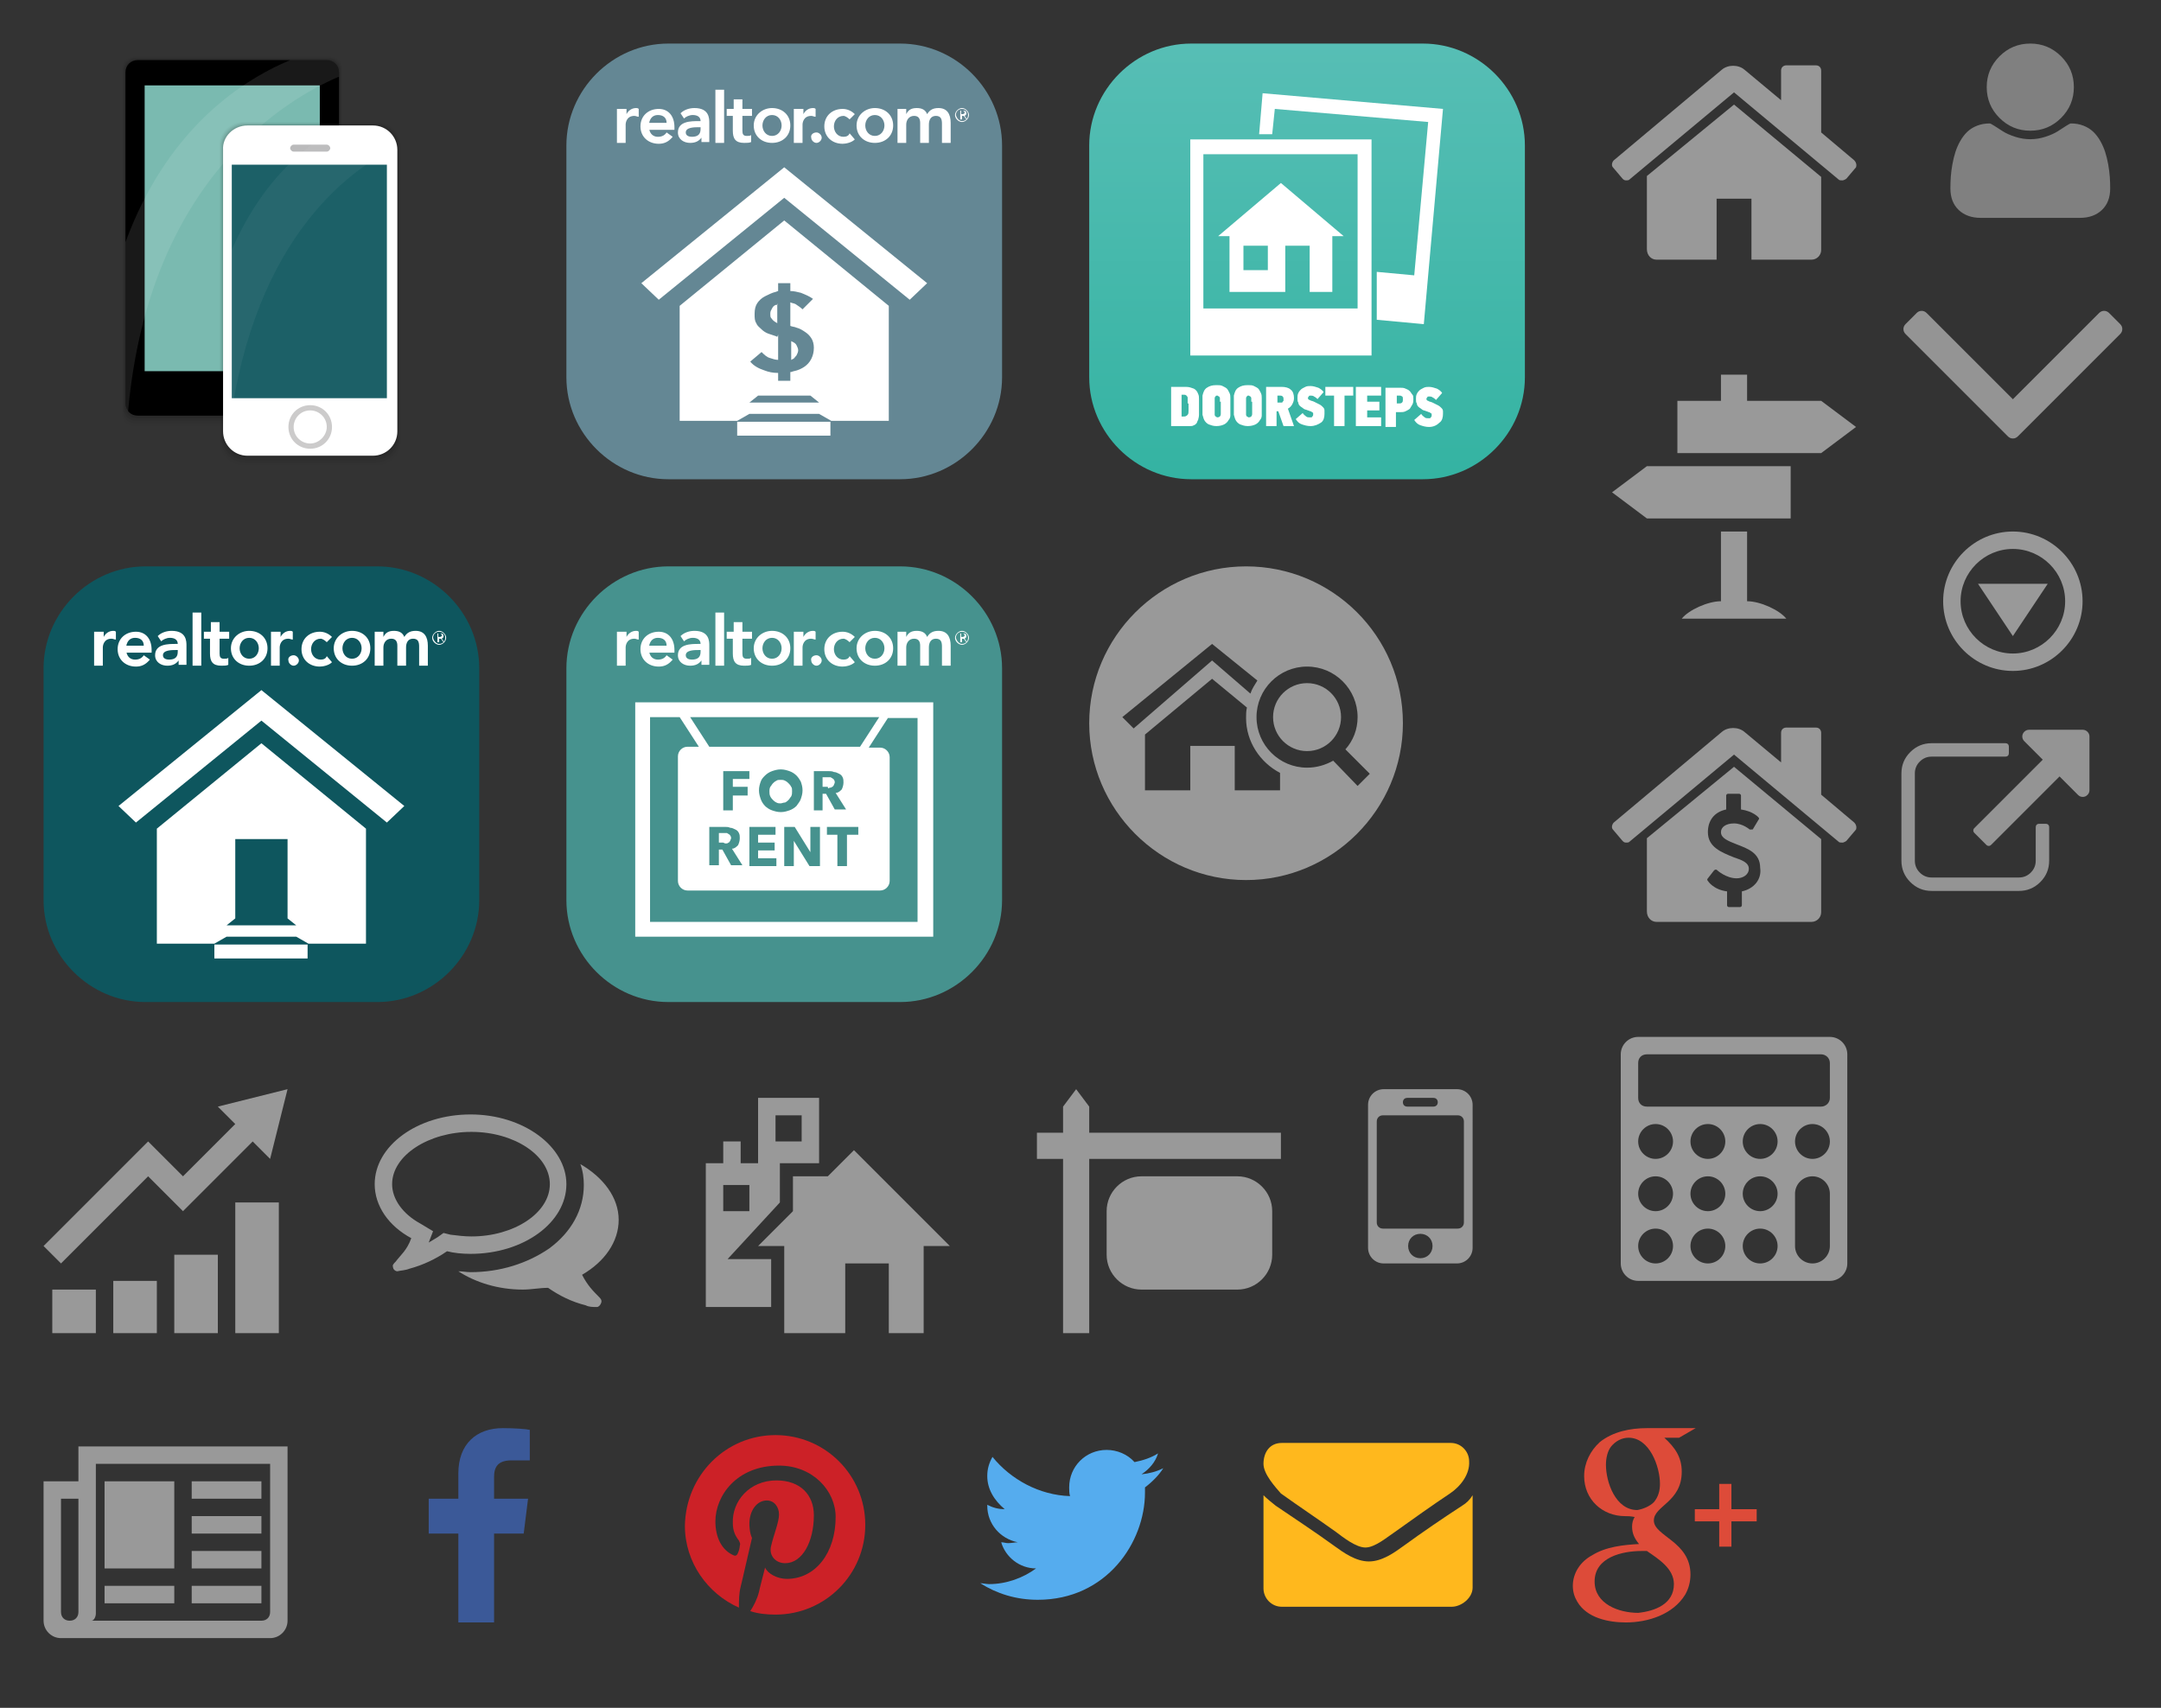 <?xml version="1.0" encoding="utf-8"?><!DOCTYPE svg PUBLIC "-//W3C//DTD SVG 1.1//EN" "http://www.w3.org/Graphics/SVG/1.1/DTD/svg11.dtd"><svg width="248" height="196" viewBox="0 0 248 196" xmlns="http://www.w3.org/2000/svg" xmlns:xlink="http://www.w3.org/1999/xlink"><rect x="0" y="0" width="248" height="196" fill="#333333" stroke="none"/><svg width="38" height="38" viewBox="-5 -5 38 38" id="icon-advice" x="38" y="120"><path fill="#999" d="M22 10.9c0 4.4-4.9 8-11 8-1 0-1.9-.1-2.7-.3-1.3.9-2.8 1.6-4.3 2-.5.2-1 .2-1.4.3-.2 0-.5-.2-.5-.5-.1-.2.1-.4.3-.6.6-.8 1.3-1.3 1.8-2.7C1.6 15.7 0 13.4 0 10.9c0-4.4 4.9-8 11-8s11 3.7 11 8zm-20 0c0 1.7 1.2 3.4 3.2 4.5l1.5.9-.5 1.3c.3-.2.7-.4 1-.6l.7-.5.8.2c.8.1 1.6.2 2.4.2 4.9 0 9-2.7 9-6s-4.1-6-9-6S2 7.6 2 10.9zm23.7 12.9c.2.2.4.4.3.7s-.3.5-.5.5c-.5 0-.9 0-1.3-.2-1.6-.4-3-1.1-4.3-2-1 0-1.9.2-2.9.2-2.8 0-5.4-.8-7.4-2.1.5 0 .9.1 1.4.1 3.4 0 6.5-1 9-2.7 2.6-1.9 4-4.5 4-7.3 0-.8-.1-1.6-.4-2.4 2.6 1.5 4.4 3.8 4.4 6.4 0 2.5-1.6 4.8-4.2 6.3.6 1.2 1.3 1.9 1.9 2.5z"/></svg><svg width="26" height="26" viewBox="-5 -5 294.93 294.93" enable-background="new 0 0 284.93 284.93" id="icon-angle-down" x="218" y="30"><path fill="#949494" d="M282.082 76.51L267.81 62.238c-1.903-1.906-4.095-2.856-6.57-2.856-2.472 0-4.662.95-6.564 2.856L142.466 174.44 30.262 62.24c-1.903-1.905-4.094-2.855-6.567-2.855-2.475 0-4.665.95-6.567 2.856L2.856 76.516C.95 78.417 0 80.607 0 83.082c0 2.474.953 4.663 2.856 6.565L135.9 222.693c1.9 1.903 4.092 2.854 6.565 2.854 2.475 0 4.66-.95 6.562-2.854L282.082 89.647c1.902-1.903 2.848-4.093 2.848-6.565 0-2.475-.946-4.665-2.848-6.572z"/></svg><svg width="60" height="60" viewBox="-5 -5 60 60" id="icon-app-doorsteps" x="120"><linearGradient id="ca" gradientUnits="userSpaceOnUse" x1="25" y1="50" x2="25"><stop offset="0" stop-color="#34B3A2"/><stop offset="1" stop-color="#57BEB5"/></linearGradient><path fill="url(#ca)" d="M38.3 50H11.7C5.3 50 0 44.7 0 38.3V11.7C0 5.3 5.3 0 11.7 0h26.6C44.7 0 50 5.3 50 11.7v26.6C50 44.7 44.7 50 38.3 50z"/><path fill="#fff" d="M11.6 11v24.8h20.8V11H11.6zm19.2 19.4H13.1V12.7h17.7v17.7z"/><g fill="#fff"><path d="M11.1 39.4c.4 0 .6.1.9.2.2.1.4.3.5.6.1.2.1.4.1.6v1.8c0 .3-.1.5-.1.6-.1.1-.1.3-.2.4-.1.1-.2.2-.3.2-.1.1-.3.1-.4.1H9.4v-4.5h1.7zm.2 1.9v-.7c-.1-.2-.2-.3-.4-.3h-.3v2.5h.3c.2 0 .3-.1.4-.2.1-.1.1-.3.1-.5v-.8zM16.2 42.1v.6c0 .2-.1.4-.2.5-.1.2-.3.4-.5.5-.2.1-.5.2-.9.2s-.6-.1-.9-.2c-.2-.1-.4-.3-.5-.5-.1-.2-.1-.3-.2-.6v-2.2c.1-.4.2-.7.5-.9.3-.2.6-.3 1.1-.3.3 0 .5 0 .7.1.2.1.4.2.5.3.1.1.2.3.3.5.1.2.1.4.1.6v1.4zm-1.2-1v-.4c0-.1-.1-.2-.1-.2-.1 0-.1-.1-.2-.1s-.2 0-.2.1c-.1.1-.1.1-.1.2v1.9c0 .1.1.2.1.2.1 0 .1.1.2.1.2 0 .4-.1.4-.4v-1.4zM19.8 42.1v.6c0 .2-.1.4-.2.5-.1.2-.3.4-.5.5-.2.1-.5.2-.9.2s-.6-.1-.9-.2c-.2-.1-.4-.3-.5-.5-.1-.2-.1-.3-.2-.6v-2.2c.1-.4.2-.7.5-.9.3-.2.6-.3 1.1-.3.3 0 .5 0 .7.1.2.1.4.2.5.3.1.1.2.3.3.5.1.2.1.4.1.6v1.4zm-1.2-1v-.4c0-.1-.1-.2-.1-.2-.1 0-.1-.1-.2-.1s-.2 0-.2.1c-.1.1-.1.1-.1.2v1.9c0 .1.1.2.1.2.1 0 .1.1.2.1.2 0 .4-.1.4-.4v-1.4zM22.3 43.9l-.6-1.7h-.2v1.7h-1.2v-4.5h1.8c.4 0 .8.1 1 .3.3.2.4.6.4 1 0 .3-.1.5-.2.7-.1.2-.3.4-.5.5l.7 2h-1.2zm0-3.1c0-.1 0-.2-.1-.3-.1-.1-.2-.1-.3-.1h-.3v.8h.5s.1 0 .1-.1l.1-.1v-.2M27 42.5c0 .4-.1.8-.4 1-.3.2-.7.4-1.2.4-.4 0-.7-.1-1-.2-.3-.1-.5-.3-.7-.6l.8-.7c.1.2.3.3.4.4.1.1.3.1.4.1.2 0 .3 0 .3-.1.1-.1.1-.1.1-.2v-.2l-.1-.1c-.1 0-.1-.1-.2-.1s-.2-.1-.3-.1c-.2-.1-.4-.1-.5-.2-.1-.1-.3-.2-.4-.3-.1-.1-.2-.2-.2-.4-.1-.1-.1-.3-.1-.5s0-.4.1-.6c.1-.2.2-.3.3-.4.1-.1.3-.2.5-.3.2-.1.4-.1.6-.1.3 0 .6.1.9.2.2.1.5.3.6.5l-.7.8c-.1-.1-.2-.2-.4-.3-.1-.1-.3-.1-.4-.1-.1 0-.2 0-.2.1-.1.1-.1.1-.1.2s.1.2.2.2c.1.1.3.1.5.2l.6.3c.2.1.3.2.4.3.1.1.2.2.2.4v.4"/><path d="M29.3 40.4v3.5h-1.2v-3.5h-1v-1h3.2v1zM30.6 43.9v-4.5h2.9v1h-1.6v.7h1.4v1h-1.4v.8h1.6v1zM37.2 40.8c0 .2 0 .4-.1.6-.1.2-.2.3-.3.5-.1.1-.3.2-.5.3-.2.1-.4.1-.6.1h-.5V44H34v-4.5h1.7c.2 0 .4 0 .6.1.2.1.3.1.5.3.1.1.2.3.3.4.1.1.1.3.1.5m-1.2 0c0-.1 0-.3-.1-.3-.1-.1-.2-.1-.3-.1h-.3v.9h.3c.1 0 .2 0 .3-.1.1-.1.1-.2.1-.4M40.6 42.5c0 .4-.1.8-.4 1-.3.3-.7.5-1.2.5-.4 0-.7-.1-1-.2-.3-.1-.5-.3-.7-.6l.8-.7c.1.2.3.3.4.4.1.1.3.1.4.1.2 0 .3 0 .3-.1.1-.1.1-.1.1-.2v-.2l-.1-.1c-.1 0-.1-.1-.2-.1s-.2-.1-.3-.1c-.2-.1-.4-.1-.5-.2-.1-.1-.3-.2-.4-.3-.1-.1-.2-.2-.2-.4-.1-.1-.1-.3-.1-.5s0-.4.1-.6c.1-.2.2-.3.3-.4.1-.1.3-.2.5-.3.2-.1.4-.1.6-.1.3 0 .6.1.9.2.2.1.5.3.6.5l-.7.8c-.1-.1-.2-.2-.4-.3-.1-.1-.3-.1-.4-.1-.1 0-.2 0-.2.1-.1.1-.1.1-.1.2s.1.2.2.2c.1.1.3.1.5.2l.6.3c.2.1.3.2.4.3.1.1.2.2.2.4v.3"/></g><path fill="#fff" d="M19.9 5.7l-.4 4.7H21l.3-2.9L38.9 9l-1.6 17.6-4.3-.4v5.5l5.4.5 2.2-24.7zM22 16l-7.2 6.1h1.3v6.4h6.4v-5.3h2.8v5.3h2.6v-6.4h1.3L22 16zm-1.5 10h-2.8v-2.8h2.8V26z"/></svg><svg width="60" height="60" viewBox="-5 -5 60 60" id="icon-app-mobile"><g><path fill-rule="evenodd" clip-rule="evenodd" d="M10.4 1.5h22.5c.8 0 1.4.6 1.4 1.4v39.6c0 .8-.6 1.4-1.4 1.4H10.4c-.8 0-1.4-.6-1.4-1.4V2.9c0-.8.6-1.4 1.4-1.4z" opacity=".03"/><path fill-rule="evenodd" clip-rule="evenodd" d="M10.5 1.6h22.3c.8 0 1.4.6 1.4 1.4v39.2c0 .8-.6 1.4-1.4 1.4H10.5c-.8 0-1.4-.6-1.4-1.4V3c0-.8.6-1.4 1.4-1.4z" opacity=".04"/><path fill-rule="evenodd" clip-rule="evenodd" d="M10.6 1.7h22.1c.8 0 1.4.6 1.4 1.4v38.8c0 .8-.6 1.4-1.4 1.4H10.6c-.8 0-1.4-.6-1.4-1.4V3.1c0-.8.6-1.4 1.4-1.4z" opacity=".06"/><path fill-rule="evenodd" clip-rule="evenodd" d="M10.7 1.8h21.9c.8 0 1.4.6 1.4 1.4v38.4c0 .8-.6 1.4-1.4 1.4H10.7c-.8 0-1.4-.6-1.4-1.4V3.2c0-.8.6-1.4 1.4-1.4z" opacity=".08"/><path fill-rule="evenodd" clip-rule="evenodd" d="M10.8 1.9h21.7c.8 0 1.4.6 1.4 1.4v38c0 .8-.6 1.4-1.4 1.4H10.8c-.8 0-1.4-.6-1.4-1.4v-38c0-.8.6-1.4 1.4-1.4z"/><path fill-rule="evenodd" clip-rule="evenodd" fill="#7ABAB0" d="M11.6 4.8h20.1v32.8H11.6V4.8z"/><path opacity=".1" fill-rule="evenodd" clip-rule="evenodd" fill="#fff" d="M33.9 3.8v-.5c0-.8-.6-1.4-1.4-1.4H10.8c-.8 0-1.4.6-1.4 1.4v38c0 .3.1.7.3.9C12.1 15.5 28 6.3 33.9 3.8zM28.3 1.9H10.8c-.8 0-1.4.6-1.4 1.4v19.5C14 10.3 22.1 4.5 28.3 1.9z"/><path fill-rule="evenodd" clip-rule="evenodd" d="M23 9h15.2c1.6 0 2.8 1.3 2.8 2.8v33.8c0 1.6-1.3 2.8-2.8 2.8H23c-1.6 0-2.8-1.3-2.8-2.8V11.8C20.1 10.3 21.4 9 23 9z" opacity=".03"/><path fill-rule="evenodd" clip-rule="evenodd" d="M23.1 9.1h15c1.6 0 2.8 1.3 2.8 2.8v33.4c0 1.6-1.3 2.8-2.8 2.8h-15c-1.6 0-2.8-1.3-2.8-2.8V11.9c-.1-1.5 1.2-2.8 2.8-2.8z" opacity=".04"/><path fill-rule="evenodd" clip-rule="evenodd" d="M23.2 9.2H38c1.6 0 2.8 1.3 2.8 2.8v33c0 1.6-1.3 2.8-2.8 2.8H23.2c-1.6 0-2.8-1.3-2.8-2.8V12c-.1-1.5 1.2-2.8 2.8-2.8z" opacity=".06"/><path fill-rule="evenodd" clip-rule="evenodd" d="M23.3 9.3h14.6c1.6 0 2.8 1.3 2.8 2.8v32.6c0 1.6-1.3 2.8-2.8 2.8H23.3c-1.6 0-2.8-1.3-2.8-2.8V12.1c-.1-1.5 1.2-2.8 2.8-2.8z" opacity=".08"/><path fill-rule="evenodd" clip-rule="evenodd" fill="#fff" d="M23.4 9.4h14.4c1.6 0 2.8 1.3 2.8 2.8v32.3c0 1.6-1.3 2.8-2.8 2.8H23.4c-1.6 0-2.8-1.3-2.8-2.8V12.2c-.1-1.5 1.2-2.8 2.8-2.8z"/><path fill="#CCCBCB" d="M30.6 46.5c-1.4 0-2.5-1.1-2.5-2.5s1.1-2.5 2.5-2.5 2.5 1.1 2.5 2.5-1.1 2.5-2.5 2.5zm0-4.4c-1.1 0-1.9.9-1.9 1.9 0 1.1.9 1.9 1.9 1.9s1.9-.9 1.9-1.9c0-1.1-.9-1.9-1.9-1.9z"/><path fill-rule="evenodd" clip-rule="evenodd" fill="#1C6067" d="M21.6 13.9h17.8v26.8H21.6V13.9z"/><path fill-rule="evenodd" clip-rule="evenodd" fill="#BABABB" d="M28.7 11.6h3.8c.2 0 .4.2.4.4s-.2.4-.4.4h-3.8c-.2 0-.4-.2-.4-.4s.2-.4.4-.4z"/><path opacity=".05" fill-rule="evenodd" clip-rule="evenodd" fill="#fff" d="M40.6 11.8c-.2-1.4-1.4-2.4-2.8-2.4H23.4c-1.6 0-2.8 1.3-2.8 2.8v32.3c0 .6.2 1.2.5 1.7C23.4 23 34.8 14.6 40.6 11.8zM34.4 9.4h-11c-1.6 0-2.8 1.3-2.8 2.8v14c3.5-9.7 9.1-14.5 13.8-16.8z"/></g></svg><svg width="60" height="60" viewBox="-5 -5 60 60" id="icon-app-mortgage" x="60"><path fill="#648794" d="M38.3 50H11.7C5.3 50 0 44.7 0 38.3V11.7C0 5.3 5.3 0 11.7 0h26.6C44.7 0 50 5.3 50 11.7v26.6C50 44.7 44.7 50 38.3 50z"/><g fill="#fff"><path d="M5.9 7.5h1v.6c.2-.4.6-.7 1.1-.7.1 0 .2 0 .3.1v.9c-.2 0-.3-.1-.5-.1-.9 0-1 .8-1 1v2.1h-1V7.5zM9.5 9.8c.1.6.5.9 1 .9s.8-.2 1-.5l.7.5c-.5.6-1 .8-1.6.8-1.2 0-2.1-.8-2.1-2s.9-2 2.1-2c1.1 0 1.8.8 1.8 2.1v.3H9.5zm2-.7c0-.6-.4-.9-1-.9s-.9.4-1 .9h2zM15.5 10.8c-.3.4-.7.6-1.3.6-.7 0-1.4-.4-1.4-1.2 0-1.3 1.5-1.3 2.4-1.3h.2c0-.5-.4-.7-.9-.7-.4 0-.8.2-1 .4l-.4-.6c.4-.4 1-.6 1.6-.6 1.7 0 1.7 1.2 1.7 1.7v2.2h-.9v-.5zm-.1-1.2h-.2c-.5 0-1.5 0-1.5.6 0 .4.4.5.7.5.7 0 1-.3 1-.9v-.2zM17.1 5.3h1v6.1h-1V5.3zM18.4 8.3v-.8h.8V6.4h1v1.1h1.1v.8h-1.1V10c0 .4.1.6.5.6.2 0 .4 0 .5-.1v.8c-.2.1-.5.1-.8.1-1 0-1.3-.5-1.3-1.4V8.3h-.7zM23.6 7.4c1.2 0 2.1.8 2.1 2s-.9 2-2.1 2c-1.2 0-2.1-.8-2.1-2s1-2 2.1-2zm0 3.2c.7 0 1.1-.6 1.1-1.2s-.4-1.2-1.1-1.2c-.7 0-1.1.6-1.1 1.2s.4 1.2 1.1 1.2zM26.2 7.5h1v.6c.2-.4.6-.7 1.1-.7.1 0 .2 0 .3.1v.9c-.2 0-.3-.1-.5-.1-.9 0-1 .8-1 1v2.1h-1V7.5zM28.7 10.2c.3 0 .6.3.6.6s-.3.6-.6.6-.6-.3-.6-.6c-.1-.3.2-.6.6-.6zM32.5 8.7c-.2-.2-.5-.4-.7-.4-.7 0-1.1.6-1.1 1.2s.4 1.2 1.1 1.2c.3 0 .6-.1.7-.4l.6.7c-.4.4-1.1.5-1.4.5-1.2 0-2.1-.8-2.1-2s.9-2 2.1-2c.5 0 1 .2 1.4.6l-.6.6zM35.4 7.4c1.2 0 2.1.8 2.1 2s-.9 2-2.1 2c-1.2 0-2.1-.8-2.1-2s1-2 2.1-2zm0 3.2c.7 0 1.1-.6 1.1-1.2s-.4-1.2-1.1-1.2c-.7 0-1.1.6-1.1 1.2s.4 1.2 1.1 1.2zM38.1 7.5h.9v.6c.2-.4.5-.7 1.2-.7.6 0 1 .2 1.2.7.3-.5.7-.7 1.3-.7 1 0 1.4.7 1.4 1.7v2.3h-1V9.2c0-.5-.1-.9-.7-.9s-.8.5-.8 1v2.1h-1V9.1c0-.5-.2-.8-.7-.8-.6 0-.9.5-.9 1v2.1h-1V7.5z"/></g><path fill="#fff" d="M45.4 7.4c.4 0 .8.4.8.8s-.4.8-.8.8-.8-.4-.8-.8.4-.8.8-.8zm0 1.5c.4 0 .7-.3.7-.7 0-.4-.3-.7-.7-.7-.4 0-.7.3-.7.7.1.4.4.7.7.7zm-.1-.2h-.1v-1h.4c.2 0 .3.1.3.3 0 .2-.1.2-.2.3l.3.4h-.1l-.3-.4h-.2v.4zm0-.6h.1c.1 0 .3 0 .3-.2 0-.1-.1-.2-.2-.2h-.2v.4z"/><g fill="#fff"><path d="M25 14.2L8.6 27.5l2 1.9L25 17.7l14.4 11.7 2-1.9zM19.6 43.4h10.7V45H19.6z"/></g><g fill="#fff"><path d="M26.4 35.8c.1-.2.2-.4.2-.6 0-.2-.1-.4-.2-.6-.1-.2-.3-.3-.5-.4 0 0-.1 0-.1-.1v2.2c.1 0 .1-.1.2-.1s.2-.2.4-.4zM24.3 29.9c-.1.1-.2.1-.3.1-.2.1-.3.2-.4.4-.1.2-.2.3-.2.6 0 .2 0 .4.1.5.1.1.2.3.4.4.1.1.2.1.3.2v-2.2zM25 20.3l-12 9.8v13.2h6.6l1.4-.8h8l1.4.8H37V30.1l-12-9.8zm-.9 13.3l-.9-.3c-.3-.1-.6-.3-.8-.5-.2-.2-.5-.4-.6-.7-.2-.3-.2-.6-.2-1.1 0-.5.1-.9.3-1.2.2-.3.5-.6.9-.8.4-.2.8-.4 1.2-.5.1 0 .2-.1.3-.1v-.9h1.4v.9c.4 0 .8.1 1.2.2.5.2 1 .4 1.4.7l-1.2 1.2c-.2-.2-.5-.4-.8-.6-.2-.1-.4-.1-.6-.2v2.7c.2.1.5.1.7.2.4.1.7.3 1 .5.3.2.5.4.7.7.2.3.3.7.3 1.1 0 .5-.1.9-.3 1.3-.2.4-.5.7-.8.9-.3.2-.7.4-1.2.5-.1 0-.2.1-.4.1v1h-1.4v-.9c-.6 0-1.1-.1-1.6-.3-.6-.2-1.2-.5-1.6-1l1.3-1.1c.3.3.6.6 1 .7.3.1.6.2.9.2v-2.9c-.1.3-.1.3-.2.2zM21 41.2l1-.8h6l1 .8h-8z"/></g></svg><svg width="60" height="60" viewBox="-5 -5 60 60" id="icon-app-realtor" y="60"><path fill="#0E565E" d="M38.3 50H11.7C5.3 50 0 44.7 0 38.3V11.7C0 5.3 5.3 0 11.7 0h26.6C44.7 0 50 5.3 50 11.7v26.6C50 44.7 44.7 50 38.3 50z"/><g fill="#fff"><path d="M5.9 7.5h1v.6c.2-.4.6-.7 1.1-.7.1 0 .2 0 .3.1v.9c-.2 0-.3-.1-.5-.1-.9 0-1 .8-1 1v2.1h-1V7.5zM9.5 9.8c.1.6.5.9 1 .9s.8-.2 1-.5l.7.5c-.5.6-1 .8-1.6.8-1.2 0-2.1-.8-2.1-2s.9-2 2.1-2c1.1 0 1.8.8 1.8 2.1v.3H9.5zm2-.7c0-.6-.4-.9-1-.9s-.9.4-1 .9h2zM15.5 10.8c-.3.4-.7.6-1.3.6-.7 0-1.4-.4-1.4-1.2 0-1.3 1.5-1.3 2.4-1.3h.2c0-.5-.4-.7-.9-.7-.4 0-.8.2-1 .4l-.4-.6c.4-.4 1-.6 1.6-.6 1.7 0 1.7 1.2 1.7 1.7v2.2h-.9v-.5zm-.1-1.2h-.2c-.5 0-1.5 0-1.5.6 0 .4.4.5.7.5.7 0 1-.3 1-.9v-.2zM17.1 5.3h1v6.1h-1V5.3zM18.4 8.3v-.8h.8V6.4h1v1.1h1.1v.8h-1.1V10c0 .4.1.6.5.6.2 0 .4 0 .5-.1v.8c-.2.1-.5.1-.8.1-1 0-1.3-.5-1.3-1.4V8.3h-.7zM23.6 7.4c1.2 0 2.1.8 2.1 2s-.9 2-2.1 2c-1.2 0-2.1-.8-2.1-2s1-2 2.1-2zm0 3.2c.7 0 1.1-.6 1.1-1.2s-.4-1.2-1.1-1.2c-.7 0-1.1.6-1.1 1.2s.4 1.2 1.1 1.2zM26.2 7.5h1v.6c.2-.4.6-.7 1.1-.7.1 0 .2 0 .3.1v.9c-.2 0-.3-.1-.5-.1-.9 0-1 .8-1 1v2.1h-1V7.5zM28.7 10.2c.3 0 .6.3.6.6s-.3.6-.6.6-.6-.3-.6-.6c-.1-.3.2-.6.6-.6zM32.5 8.7c-.2-.2-.5-.4-.7-.4-.7 0-1.1.6-1.1 1.2s.4 1.2 1.1 1.2c.3 0 .6-.1.7-.4l.6.7c-.4.4-1.1.5-1.4.5-1.2 0-2.1-.8-2.1-2s.9-2 2.1-2c.5 0 1 .2 1.4.6l-.6.6zM35.4 7.4c1.2 0 2.1.8 2.1 2s-.9 2-2.1 2c-1.2 0-2.1-.8-2.1-2s1-2 2.1-2zm0 3.2c.7 0 1.1-.6 1.1-1.2s-.4-1.2-1.1-1.2c-.7 0-1.1.6-1.1 1.2s.4 1.2 1.1 1.2zM38.1 7.5h.9v.6c.2-.4.5-.7 1.2-.7.6 0 1 .2 1.2.7.3-.5.7-.7 1.3-.7 1 0 1.4.7 1.4 1.7v2.3h-1V9.2c0-.5-.1-.9-.7-.9s-.8.5-.8 1v2.1h-1V9.1c0-.5-.2-.8-.7-.8-.6 0-.9.5-.9 1v2.1h-1V7.5z"/></g><path fill="#fff" d="M45.4 7.4c.4 0 .8.4.8.8s-.4.8-.8.8-.8-.4-.8-.8.4-.8.8-.8zm0 1.5c.4 0 .7-.3.7-.7 0-.4-.3-.7-.7-.7-.4 0-.7.3-.7.7.1.4.4.7.7.7zm-.1-.2h-.1v-1h.4c.2 0 .3.1.3.3 0 .2-.1.2-.2.3l.3.4h-.1l-.3-.4h-.2v.4zm0-.6h.1c.1 0 .3 0 .3-.2 0-.1-.1-.2-.2-.2h-.2v.4z"/><g fill="#fff"><path d="M25 14.2L8.6 27.5l2 1.9L25 17.7l14.4 11.7 2-1.9zM19.6 43.4h10.7V45H19.6zM13 30.1v13.2h6.6l1.4-.8h8l1.4.8H37V30.1l-12-9.8-12 9.8zm16 11.1h-8l1-.8v-9.1h6v9.1l1 .8z"/></g></svg><svg width="60" height="60" viewBox="-5 -5 60 60" id="icon-app-rentals" x="60" y="60"><path fill="#46928E" d="M38.3 50H11.7C5.3 50 0 44.7 0 38.3V11.7C0 5.3 5.3 0 11.7 0h26.6C44.7 0 50 5.3 50 11.7v26.6C50 44.7 44.7 50 38.3 50z"/><g fill="#fff"><path d="M5.9 7.5h1v.6c.2-.4.6-.7 1.1-.7.1 0 .2 0 .3.1v.9c-.2 0-.3-.1-.5-.1-.9 0-1 .8-1 1v2.1h-1V7.5zM9.5 9.8c.1.6.5.9 1 .9s.8-.2 1-.5l.7.5c-.5.6-1 .8-1.6.8-1.2 0-2.1-.8-2.1-2s.9-2 2.1-2c1.1 0 1.8.8 1.8 2.1v.3H9.5zm2-.7c0-.6-.4-.9-1-.9s-.9.4-1 .9h2zM15.5 10.8c-.3.4-.7.6-1.3.6-.7 0-1.4-.4-1.4-1.2 0-1.3 1.5-1.3 2.4-1.3h.2c0-.5-.4-.7-.9-.7-.4 0-.8.2-1 .4l-.4-.6c.4-.4 1-.6 1.6-.6 1.7 0 1.7 1.2 1.7 1.7v2.2h-.9v-.5zm-.1-1.2h-.2c-.5 0-1.5 0-1.5.6 0 .4.4.5.7.5.7 0 1-.3 1-.9v-.2zM17.1 5.3h1v6.1h-1V5.3zM18.4 8.3v-.8h.8V6.4h1v1.1h1.1v.8h-1.1V10c0 .4.1.6.5.6.2 0 .4 0 .5-.1v.8c-.2.1-.5.1-.8.1-1 0-1.3-.5-1.3-1.4V8.3h-.7zM23.6 7.4c1.2 0 2.1.8 2.1 2s-.9 2-2.1 2c-1.2 0-2.1-.8-2.1-2s1-2 2.1-2zm0 3.2c.7 0 1.1-.6 1.1-1.2s-.4-1.2-1.1-1.2c-.7 0-1.1.6-1.1 1.2s.4 1.2 1.1 1.2zM26.2 7.5h1v.6c.2-.4.6-.7 1.1-.7.1 0 .2 0 .3.1v.9c-.2 0-.3-.1-.5-.1-.9 0-1 .8-1 1v2.1h-1V7.5zM28.7 10.2c.3 0 .6.3.6.6s-.3.6-.6.6-.6-.3-.6-.6c-.1-.3.2-.6.6-.6zM32.5 8.7c-.2-.2-.5-.4-.7-.4-.7 0-1.1.6-1.1 1.2s.4 1.2 1.1 1.2c.3 0 .6-.1.7-.4l.6.7c-.4.4-1.1.5-1.4.5-1.2 0-2.1-.8-2.1-2s.9-2 2.1-2c.5 0 1 .2 1.4.6l-.6.6zM35.4 7.4c1.2 0 2.1.8 2.1 2s-.9 2-2.1 2c-1.2 0-2.1-.8-2.1-2s1-2 2.1-2zm0 3.2c.7 0 1.1-.6 1.1-1.2s-.4-1.2-1.1-1.2c-.7 0-1.1.6-1.1 1.2s.4 1.2 1.1 1.2zM38.1 7.5h.9v.6c.2-.4.5-.7 1.2-.7.6 0 1 .2 1.2.7.3-.5.7-.7 1.3-.7 1 0 1.4.7 1.4 1.7v2.3h-1V9.2c0-.5-.1-.9-.7-.9s-.8.5-.8 1v2.1h-1V9.1c0-.5-.2-.8-.7-.8-.6 0-.9.5-.9 1v2.1h-1V7.5z"/></g><path fill="#fff" d="M45.4 7.4c.4 0 .8.4.8.8s-.4.8-.8.8-.8-.4-.8-.8.4-.8.8-.8zm0 1.5c.4 0 .7-.3.7-.7 0-.4-.3-.7-.7-.7-.4 0-.7.3-.7.7.1.4.4.7.7.7zm-.1-.2h-.1v-1h.4c.2 0 .3.1.3.3 0 .2-.1.2-.2.3l.3.4h-.1l-.3-.4h-.2v.4zm0-.6h.1c.1 0 .3 0 .3-.2 0-.1-.1-.2-.2-.2h-.2v.4z"/><g fill-rule="evenodd" clip-rule="evenodd" fill="#fff"><path d="M7.9 15.6v26.9h34.2V15.6H7.9zm22 15.2v-.9h3.6v.9h-1.3v3.6h-1.1v-3.6h-1.2zm-3.8 3.6H25v-4.5h1.2l1.8 2.9v-2.9h1.1v4.5h-1.2l-1.8-2.9v2.9zm-2.2-2.7v.9H22v.9h2.1v.9H21v-4.5h3v.9h-2v.9h1.9zm-.3-3.7c-.3-.1-.6-.3-.8-.5-.2-.2-.4-.5-.5-.8-.1-.3-.2-.6-.2-1s.1-.7.2-1c.1-.3.3-.5.5-.7.2-.2.5-.4.8-.5.3-.1.6-.2 1-.2s.7.1 1 .2c.3.1.6.3.8.5.2.2.4.5.5.7.1.3.2.6.2 1s-.1.7-.2 1c-.1.3-.3.5-.5.8-.2.2-.5.4-.8.5-.3.1-.6.2-1 .2s-.7-.1-1-.2zm4.8 0v-4.5h1.7c.2 0 .4 0 .6.1.2 0 .4.1.6.2.2.1.3.2.4.4.1.2.1.4.1.6 0 .3-.1.6-.2.8-.2.2-.4.4-.7.4l1.2 1.9h-1.3l-1-1.8h-.4V28h-1zm-12-7.3l-2.2-3.4h21.7l-2.2 3.4H16.4zm4.4 4.7v.9h-1.7V28H18v-4.5h3v.9h-1.9v.9h1.7zm-4.3 4.5h1.7c.2 0 .4 0 .6.1.2 0 .4.1.6.2.2.1.3.2.4.4.1.2.1.4.1.6 0 .3-.1.6-.2.8-.2.2-.4.4-.7.4l1.2 1.9h-1.3l-1-1.8h-.4v1.8h-1.1v-4.4zm23.9 10.9H9.6V17.3H13l2.2 3.4h-1.3c-.6 0-1.1.5-1.1 1.1v14.3c0 .6.5 1.1 1.1 1.1H36c.6 0 1.1-.5 1.1-1.1V21.9c0-.6-.5-1.1-1.1-1.1h-1.3l2.2-3.4h3.4v23.4zM30.2 25.4c.1 0 .2 0 .3-.1.1 0 .1-.1.2-.2 0-.1.1-.2.1-.3 0-.1 0-.2-.1-.3 0-.1-.1-.1-.2-.2-.1 0-.1-.1-.2-.1H29.4v1.1h.6c0 .2.1.2.2.1zM25.1 27.1c.2-.1.3-.2.4-.3.1-.1.2-.3.3-.4.1-.2.1-.4.1-.6 0-.2 0-.4-.1-.5-.1-.2-.2-.3-.3-.4-.1-.1-.2-.2-.4-.3-.2-.1-.3-.1-.5-.1s-.4 0-.5.1c-.2.1-.3.2-.4.3-.1.1-.2.3-.3.4-.1.2-.1.4-.1.5 0 .2 0 .4.1.6.1.2.2.3.3.4.1.1.2.2.4.3.2.1.3.1.5.1.1 0 .3-.1.5-.1zM18.3 31.8c.1 0 .2 0 .3-.1.1 0 .1-.1.2-.2 0-.1.1-.2.1-.3 0-.1 0-.2-.1-.3 0-.1-.1-.1-.2-.2-.1 0-.1-.1-.2-.1H17.5v1.1h.5c.2.1.2.1.3.1z"/></g></svg><svg width="38" height="38" viewBox="-5 -5 38 38" id="icon-apt-for-rent" x="76" y="120"><g fill="#999"><path d="M9 18H6l4-4v-4h4l3-3 11 11h-3v10h-4v-8h-5v8H9V18zM6 1v7.5H4V6H2v2.5H0V25h7.5v-5.5h-5l6-6.5V8.5H13V1H6zM5 14H2v-3h3v3zm6-8H8V3h3v3z"/></g></svg><svg width="26" height="26" viewBox="-5 -5 26 26" id="icon-down-arrow-circle" x="218" y="56"><g fill="#999"><path d="M8 0C3.6 0 0 3.6 0 8s3.6 8 8 8 8-3.6 8-8-3.6-8-8-8zm0 14c-3.3 0-6-2.7-6-6s2.7-6 6-6 6 2.7 6 6-2.7 6-6 6zM8 12l4-6H4z"/></g></svg><svg width="34" height="34" viewBox="-5 -5 34 34" id="icon-envelope" x="140" y="158"><path fill="#FFB81D" d="M21.4 8.4c-2.1 1.4-4.2 2.9-6.3 4.4-.9.6-2.3 1.8-3.4 1.8s-2.6-1.2-3.4-1.8C6.2 11.3 4.1 9.9 2 8.4 1.4 7.7 0 6.2 0 5c0-1.3.7-2.4 2.1-2.4h19.4c1.2 0 2.1 1 2.1 2.1.1 1.5-1 2.9-2.2 3.7zM24 19.2c0 1.2-1.3 2.2-2.4 2.2H2.1c-1.2 0-2.1-1-2.1-2.1V8.6c.4.4.9.8 1.4 1.2 2.2 1.5 4.5 3 6.7 4.6 1.1.8 2.5 1.8 4 1.8s2.9-1 4-1.8c2.2-1.6 4.4-3.1 6.7-4.6.5-.3.9-.7 1.2-1.2v10.6z"/></svg><svg width="22" height="22" viewBox="-5 -5 521.63 521.63" enable-background="new 0 0 511.625 511.627" id="icon-external" x="218" y="82"><g fill="#949494"><path d="M392.858 292.354h-18.275c-2.668 0-4.86.854-6.562 2.572-1.718 1.708-2.57 3.897-2.57 6.563v91.36c0 12.562-4.472 23.314-13.417 32.262-8.945 8.944-19.7 13.414-32.264 13.414H82.223c-12.562 0-23.317-4.47-32.264-13.414-8.945-8.946-13.417-19.698-13.417-32.263V155.31c0-12.562 4.47-23.313 13.417-32.26 8.947-8.946 19.702-13.417 32.264-13.417h200.993c2.67 0 4.86-.86 6.57-2.57 1.71-1.713 2.566-3.9 2.566-6.567V82.22c0-2.66-.855-4.852-2.566-6.562-1.71-1.713-3.9-2.568-6.57-2.568H82.224c-22.648 0-42.016 8.042-58.102 24.125C8.042 113.297 0 132.665 0 155.313v237.542c0 22.647 8.042 42.02 24.123 58.096 16.086 16.085 35.454 24.13 58.102 24.13h237.543c22.646 0 42.018-8.045 58.102-24.13 16.084-16.076 24.127-35.446 24.127-58.095v-91.357c0-2.67-.857-4.86-2.574-6.57-1.714-1.72-3.905-2.574-6.565-2.574zM506.2 41.97c-3.617-3.616-7.906-5.423-12.852-5.423H347.17c-4.947 0-9.232 1.807-12.846 5.424-3.617 3.616-5.43 7.9-5.43 12.848 0 4.95 1.812 9.233 5.43 12.85l50.246 50.248-186.146 186.15c-1.906 1.903-2.856 4.094-2.856 6.563 0 2.478.953 4.667 2.856 6.57l32.548 32.544c1.903 1.902 4.093 2.852 6.567 2.852s4.664-.947 6.566-2.852l186.148-186.148 50.25 50.248c3.615 3.617 7.898 5.426 12.848 5.426s9.232-1.81 12.852-5.426c3.617-3.616 5.424-7.897 5.424-12.847V54.817c-.003-4.95-1.815-9.23-5.428-12.846z"/></g></svg><svg width="34" height="34" viewBox="-5 -5 34 34" id="icon-facebook" x="38" y="158"><path fill="#3B5998" d="M17.8 4.6h-2.1c-1.6 0-2 .8-2 1.9V9h3.9l-.5 4h-3.4v10.2H9.6V13H6.2V9h3.4V6.1c0-3.4 2.1-5.2 5.1-5.2 1.4 0 2.7.1 3.1.2v3.5z"/></svg><svg width="34" height="34" viewBox="-5 -5 34 34" id="icon-google-plus" x="174" y="158"><path fill="#DD4B39" d="M15 17.7c0 .8-.2 1.6-.6 2.3-1.4 2.3-4.3 3.2-6.8 3.2-2 0-4.5-.5-5.6-2.4-.3-.5-.5-1.1-.5-1.8 0-1.5.9-2.8 2.2-3.5 1.6-1 3.6-1.2 5.4-1.3-.5-.6-.8-1.2-.8-2 0-.4.1-.8.3-1.1-.5-.1-.8-.1-1.1-.1-2.6 0-4.7-1.9-4.7-4.6 0-1.5.7-2.9 1.8-3.9C6.1 1.3 8.1.9 10 .9h5.6L13.7 2H12c1.2 1.1 2 2.2 2 3.9 0 3.5-3.2 3.9-3.2 5.6 0 1.8 4.2 2.4 4.2 6.2zm-1.9 1.1c0-1.8-1.8-2.9-3.1-3.8h-.6c-2.2 0-5.4.7-5.4 3.5 0 2.6 2.8 3.6 5 3.6 1.9-.2 4.1-1 4.1-3.3zm-2.3-9.4c.5-.6.7-1.3.7-2.1 0-2-1.2-5.3-3.6-5.3-.8 0-1.5.4-2 1-.4.5-.6 1.3-.6 2.1 0 2 1.1 5.2 3.6 5.2.6-.1 1.4-.4 1.9-.9zm11.8.8v1.4h-2.9v2.9h-1.4v-2.9h-2.8v-1.4h2.8V7.3h1.4v2.9h2.9z"/></svg><svg width="38" height="38" viewBox="-5 -5 38 38" id="icon-home-for-sale" x="114" y="120"><g><path fill="#999" d="M6 5V2L4.5 0 3 2v3H0v3h3v20h3V8h22V5H6zM23 23H12c-2.2 0-4-1.8-4-4v-5c0-2.2 1.8-4 4-4h11c2.2 0 4 1.8 4 4v5c0 2.2-1.8 4-4 4z"/></g></svg><svg width="38" height="38" viewBox="-5 -5 38 38" id="icon-home-values" x="180"><g fill="#999"><path d="M27.8 13.4L24 10.2V3.1c0-.3-.2-.6-.6-.6H20c-.3 0-.6.2-.6.6v3.4L15.2 3c-.7-.6-1.9-.6-2.6 0L.2 13.4c-.2.2-.3.6-.1.8l1.1 1.3c.1.1.2.2.4.2s.3 0 .4-.1l12-10 12 10c.1.1.2.1.4.1h.1s.3-.1.4-.2l1.1-1.3c.1-.3 0-.6-.2-.8zM14 7L4 15.2v8.4c0 .7.5 1.2 1.1 1.2H12v-7h4v7h6.9c.6 0 1.1-.5 1.1-1.1v-8.4L14 7z"/></g></svg><svg width="38" height="38" viewBox="-5 -5 38 38" id="icon-local-info" x="180" y="38"><path fill="#999" d="M24 3h-8.5V0h-3v3h-5v6H24l4-3-4-3zm-8.5 15h-3v8C11 26 8.8 27 8 28h12c-.8-1-3-2-4.5-2v-8zM0 13.5l4 3h16.5v-6H4l-4 3z"/></svg><svg width="22" height="30" viewBox="-5 -5 22 30" id="icon-mobile-menu-toggle" x="152" y="120"><path fill="#999" d="M10.2 0H1.8C.8 0 0 .8 0 1.8v16.4c0 1 .8 1.8 1.8 1.8h8.4c1 0 1.8-.8 1.8-1.8V1.8c0-1-.8-1.8-1.8-1.8zM4.5 1h3c.3 0 .5.2.5.5s-.2.5-.5.5h-3c-.3 0-.5-.2-.5-.5s.2-.5.5-.5zM6 19.4c-.8 0-1.4-.6-1.4-1.4s.6-1.4 1.4-1.4 1.4.6 1.4 1.4-.6 1.4-1.4 1.4zm5-4.1c0 .4-.3.7-.7.7H1.7c-.4 0-.7-.3-.7-.7V3.7c0-.4.3-.7.7-.7h8.6c.4 0 .7.3.7.7v11.6z"/></svg><svg width="38" height="38" viewBox="-5 -5 38 38" id="icon-mortgage" x="180" y="76"><g fill="#999"><path d="M27.8 13.4L24 10.2V3.1c0-.3-.2-.6-.6-.6H20c-.3 0-.6.2-.6.6v3.4L15.2 3c-.7-.6-1.9-.6-2.6 0L.2 13.4c-.2.2-.3.6-.1.8l1.1 1.3c.1.1.2.2.4.2s.3 0 .4-.1l12-10 12 10c.1.1.2.1.4.1h.1s.3-.1.4-.2l1.1-1.3c.1-.3 0-.6-.2-.8zM14 7L4 15.2v8.4c0 .7.5 1.2 1.1 1.2h17.8c.6 0 1.1-.5 1.1-1.1v-8.4L14 7zm.9 14.3v1.6c0 .1-.1.2-.2.2h-1.3c-.1 0-.2-.1-.2-.2v-1.6c-1.6-.2-2.2-1.2-2.2-1.2-.1-.1-.1-.2 0-.3l.7-.9s.1-.1.2-.1.1 0 .2.1c0 0 1 .9 2.2.9.7 0 1.4-.4 1.4-1.1s-.8-1-1.7-1.3c-1.5-.6-3-1.2-3-2.9 0-1.3.7-2.3 2.1-2.6v-1.6c0-.1.1-.2.2-.2h1.3c.1 0 .2.1.2.2v1.6c1.4.2 2 .9 2 .9.1.1.1.2 0 .3l-.6 1c0 .1-.1.1-.2.1h-.2s-.8-.7-1.8-.7c-.9 0-1.5.4-1.5 1 0 .7.8 1 1.8 1.4 1.3.5 2.7 1 2.7 2.7.2 1.3-.7 2.4-2.1 2.7z"/></g></svg><svg width="38" height="38" viewBox="-5 -5 38 38" id="icon-mortgage-calculator" x="180" y="114"><path fill="#999" d="M25 0H3C1.9 0 1 .9 1 2v24c0 1.1.9 2 2 2h22c1.1 0 2-.9 2-2V2c0-1.1-.9-2-2-2zM5 26c-1.1 0-2-.9-2-2s.9-2 2-2 2 .9 2 2-.9 2-2 2zm0-6c-1.1 0-2-.9-2-2s.9-2 2-2 2 .9 2 2-.9 2-2 2zm0-6c-1.1 0-2-.9-2-2s.9-2 2-2 2 .9 2 2-.9 2-2 2zm6 12c-1.1 0-2-.9-2-2s.9-2 2-2 2 .9 2 2-.9 2-2 2zm0-6c-1.1 0-2-.9-2-2s.9-2 2-2 2 .9 2 2-.9 2-2 2zm0-6c-1.1 0-2-.9-2-2s.9-2 2-2 2 .9 2 2-.9 2-2 2zm6 12c-1.1 0-2-.9-2-2s.9-2 2-2 2 .9 2 2-.9 2-2 2zm0-6c-1.1 0-2-.9-2-2s.9-2 2-2 2 .9 2 2-.9 2-2 2zm0-6c-1.1 0-2-.9-2-2s.9-2 2-2 2 .9 2 2-.9 2-2 2zm8 10c0 1.1-.9 2-2 2s-2-.9-2-2v-6c0-1.1.9-2 2-2s2 .9 2 2v6zm-2-10c-1.1 0-2-.9-2-2s.9-2 2-2 2 .9 2 2-.9 2-2 2zm2-7c0 .6-.5 1-1 1H4c-.6 0-1-.4-1-1V3c0-.6.4-1 1-1h20c.5 0 1 .4 1 1v4z"/></svg><svg width="38" height="38" viewBox="-5 -5 38 38" id="icon-news" y="158"><g fill="#999"><path d="M7 19h8v2H7zM17 15h8v2h-8zM17 19h8v2h-8zM17 11h8v2h-8zM17 7h8v2h-8zM7 7h8v10H7zM4 3v4H0v16c0 1.1.9 2 2 2h24c1.1 0 2-.9 2-2V3H4zm0 19c0 .6-.4 1-1 1s-1-.4-1-1V9h2v13zm22 0c0 .6-.4 1-1 1H5.5c.3 0 .5-.5.5-.8V5h20v17z"/></g></svg><svg width="34" height="34" viewBox="-5 -5 34 34" id="icon-pinterest" x="72" y="158"><path fill="#CC2127" d="M12 22.3c-1 0-2-.1-2.9-.4.4-.6.8-1.4 1-2.2 0 0 .1-.5.7-2.8.3.7 1.4 1.3 2.5 1.3 3.3 0 5.6-3 5.6-7.1 0-3-2.6-5.9-6.5-5.9-4.9 0-7.3 3.5-7.3 6.4 0 1.8.7 3.3 2.1 3.9.2.1.4 0 .5-.3.1-.2.2-.6.2-.8.1-.3 0-.3-.1-.6-.4-.5-.7-1.1-.7-2-.1-2.5 1.9-4.9 5-4.9 2.8 0 4.3 1.7 4.3 4 0 3-1.3 5.5-3.3 5.5-1.1 0-1.9-.9-1.6-2 .3-1.3.9-2.7.9-3.6 0-.8-.5-1.6-1.4-1.6-1.1 0-2 1.1-2 2.7 0 0 0 1 .3 1.6C8.2 18.3 8 19.1 8 19.1c-.2.8-.2 1.6-.2 2.4-3.6-1.6-6.2-5.2-6.2-9.4C1.7 6.3 6.3 1.7 12 1.7S22.3 6.3 22.3 12 17.7 22.3 12 22.3z"/></svg><svg width="46" height="46" viewBox="-5 -5 46 46" id="icon-recent-search" x="120" y="60"><g fill="#999"><circle cx="25" cy="17.3" r="3.9"/><path d="M18 0C8.1 0 0 8.1 0 18s8.1 18 18 18 18-8.1 18-18C36 8 27.9 0 18 0zM5.1 18.6l-1.3-1.3 10.3-8.4 5.2 4.2c-.3.5-.6.9-.8 1.5l-4.4-3.8-9 7.8zm16.7 7.1h-5.1v-5.1h-5.1v5.1H6.4v-6.4l7.7-6.4 4 3.3c-.1.4-.1.8-.1 1.2 0 2.7 1.6 5.1 3.9 6.3v2h-.1zm6.2-3.4c-.9.5-1.9.8-3 .8-3.2 0-5.8-2.6-5.8-5.8s2.6-5.8 5.8-5.8 5.8 2.6 5.8 5.8c0 1.4-.5 2.7-1.4 3.7l2.8 2.8-1.4 1.4-2.8-2.9z"/></g></svg><svg width="38" height="38" viewBox="-5 -5 38 38" id="icon-trending" y="120"><g fill="#999"><path d="M1 28h5v-5H1v5zM15 28h5v-9h-5v9zM22 28h5V13h-5v15zM12 10l4 4 8-8 2 2 2-8-8 2 2 2-6 6-4-4L0 18l2 2 10-10zM8 28h5v-6H8v6z"/></g></svg><svg width="34" height="34" viewBox="-5 -5 34 34" id="icon-twitter" x="106" y="158"><path fill="#55ACEE" d="M20.4 7.7v.6c0 5.7-4.4 12.3-12.3 12.3-2.5 0-4.7-.7-6.6-1.9.3 0 .7.1 1 .1 2 0 3.9-.7 5.4-1.8-1.9 0-3.5-1.3-4-3 .3 0 .5.1.8.1.4 0 .8-.1 1.1-.1-2-.4-3.5-2.1-3.5-4.2v-.1c.6.3 1.2.5 2 .5-1.2-1-2-2.3-2-3.8 0-.8.2-1.5.6-2.2C5 6.8 8.3 8.6 11.8 8.7c-.1-.3-.1-.7-.1-1 0-2.4 1.9-4.3 4.3-4.3 1.2 0 2.4.5 3.2 1.4 1-.2 1.9-.5 2.7-1-.3 1-1 1.8-1.9 2.4.9-.1 1.7-.3 2.5-.7-.5.8-1.3 1.6-2.1 2.2z"/></svg><svg width="30" height="30" viewBox="-5 -5 30 30" id="icon-user" x="218"><g fill="#808080"><path d="M10 10c1.38 0 2.56-.488 3.535-1.465S15 6.38 15 5s-.488-2.56-1.465-3.535S11.38 0 10 0C8.62 0 7.44.488 6.465 1.465S5 3.62 5 5s.488 2.56 1.465 3.535S8.62 10 10 10zM19.12 15.28c-.03-.44-.09-.91-.18-1.42-.093-.508-.208-.978-.347-1.413-.14-.434-.326-.856-.56-1.27-.235-.412-.504-.763-.808-1.054-.305-.29-.676-.523-1.113-.696-.438-.174-.923-.26-1.452-.26-.078 0-.26.092-.547.28-.286.186-.61.394-.97.624-.36.23-.83.44-1.406.626-.578.187-1.156.28-1.74.28-.58 0-1.16-.094-1.737-.28-.577-.187-1.046-.395-1.406-.625-.36-.23-.683-.437-.97-.624-.287-.187-.47-.28-.547-.28-.53 0-1.014.087-1.452.26-.438.174-.81.407-1.114.697-.303.29-.572.642-.806 1.054-.234.413-.42.836-.56 1.27-.14.435-.254.905-.345 1.414-.092.51-.153.98-.183 1.42-.03.438-.046.888-.046 1.348 0 1.042.318 1.864.952 2.468.635.602 1.478.904 2.528.904h11.38c1.05 0 1.892-.302 2.526-.904.634-.604.95-1.426.95-2.468 0-.46-.014-.91-.045-1.35z"/></g></svg></svg>